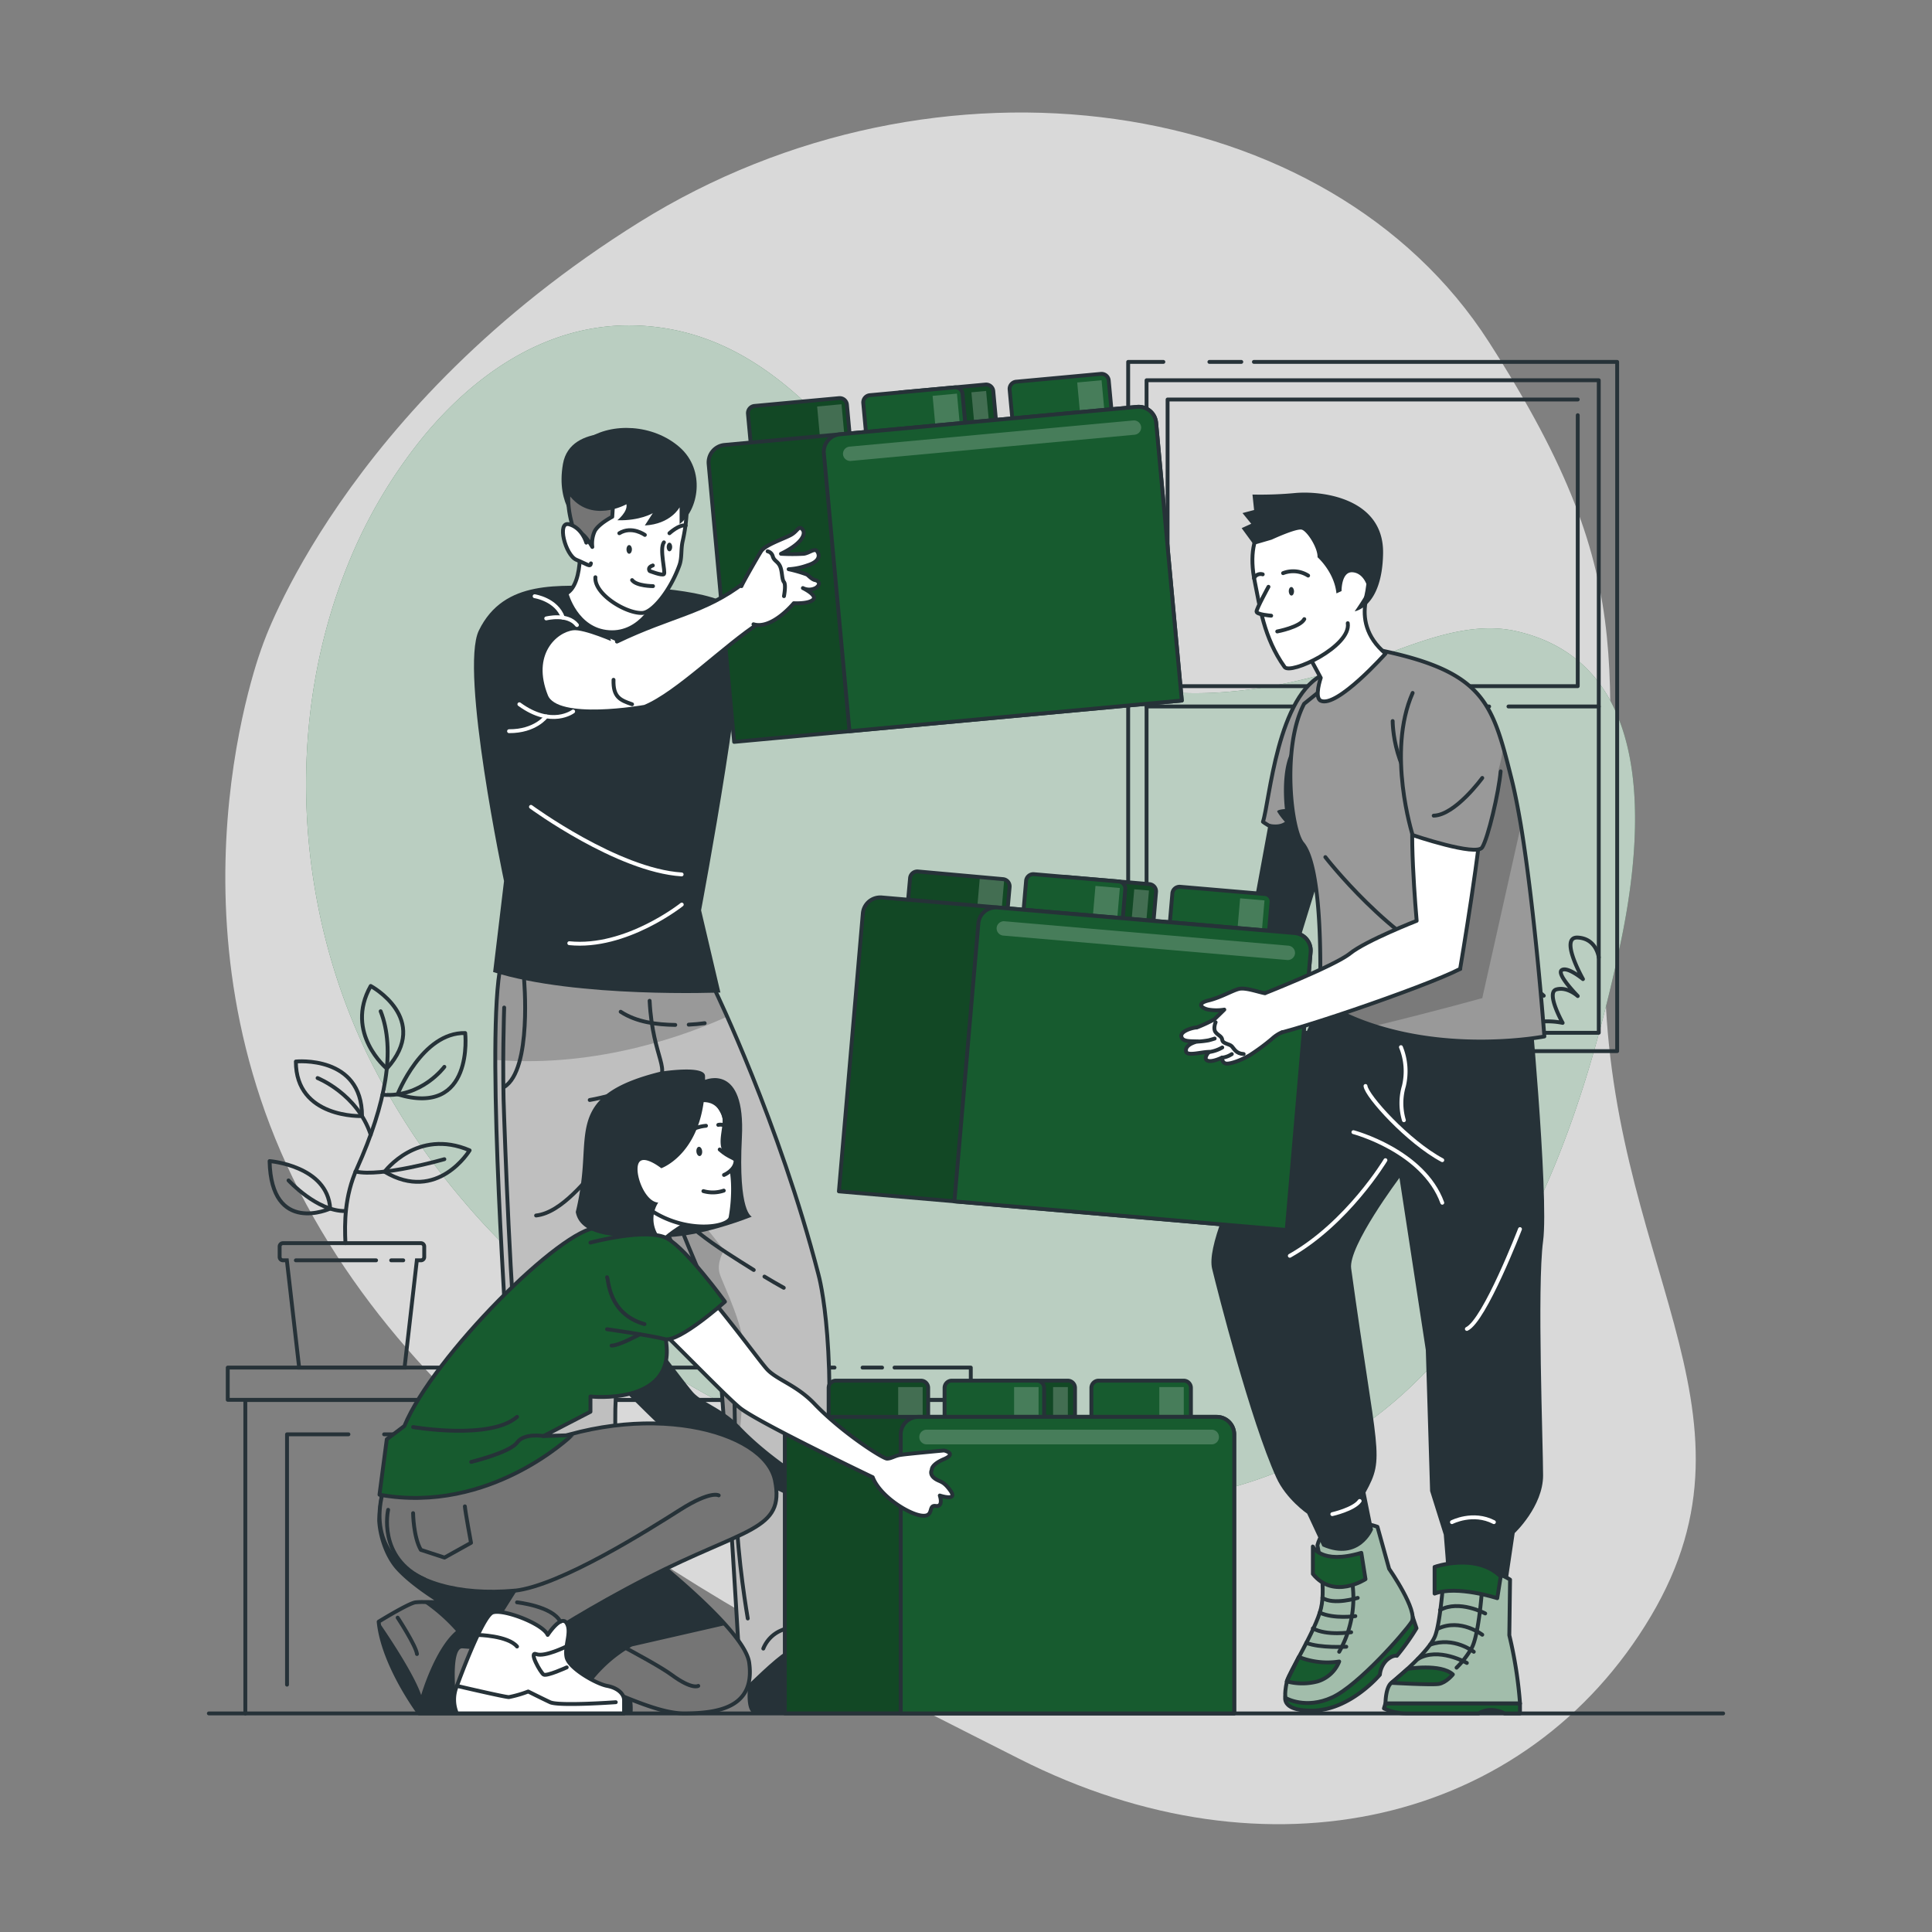 <svg xmlns="http://www.w3.org/2000/svg" xmlns:xlink="http://www.w3.org/1999/xlink" viewBox="0 0 500 500"><rect x="0" y="0" width="500" height="500" fill="#808080" stroke="none"/><defs><clipPath id="freepik--clip-path--inject-14"><path d="M356.48,395.13s-13-4.79-15.54,4.79c0,0,2.32,10.55.93,16.32s-8.39,16.79-8.82,18.88c-.85,4.1-.21,4.38-.21,4.38s5.09,2.94,11.93-.21,18.68-16.71,20.53-19.5S359.5,406,359.5,406Z" style="fill:#fff;stroke:#263238;stroke-linecap:round;stroke-linejoin:round"></path></clipPath><clipPath id="freepik--clip-path-2--inject-14"><path d="M236.88,224.6h22a1.88,1.88,0,0,1,1.88,1.88v15.7a0,0,0,0,1,0,0H235a0,0,0,0,1,0,0v-15.7a1.88,1.88,0,0,1,1.88-1.88Z" transform="matrix(1, 0.09, -0.09, 1, 20.91, -20.38)" style="fill:#175B2F;stroke:#263238;stroke-linecap:round;stroke-linejoin:round"></path></clipPath><clipPath id="freepik--clip-path-3--inject-14"><path d="M274.74,227.86h22a1.88,1.88,0,0,1,1.88,1.88v15.7a0,0,0,0,1,0,0H272.86a0,0,0,0,1,0,0v-15.7a1.88,1.88,0,0,1,1.88-1.88Z" transform="translate(21.32 -23.61) rotate(4.91)" style="fill:#175B2F;stroke:#263238;stroke-linecap:round;stroke-linejoin:round"></path></clipPath><clipPath id="freepik--clip-path-4--inject-14"><path d="M339.19,246.39,333,318.32l-115.89-10,6.19-71.92a4.54,4.54,0,0,1,4.92-4.14l106.82,9.18A4.54,4.54,0,0,1,339.19,246.39Z" style="fill:#175B2F;stroke:#263238;stroke-linecap:round;stroke-linejoin:round"></path></clipPath><clipPath id="freepik--clip-path-5--inject-14"><path d="M390.8,408.81s-5.54-3.95-17-3.16c0,0-.84,13.75-2.4,17.75s-9.78,10.93-11.31,12.12-1.53,5.34-1.53,5.34h34.82a110.91,110.91,0,0,0-2.77-17.66Z" style="fill:#fff;stroke:#263238;stroke-linecap:round;stroke-linejoin:round"></path></clipPath><clipPath id="freepik--clip-path-6--inject-14"><path d="M399.68,268.23s-22.21,4.35-44-2.71A63,63,0,0,1,341.55,259s.06-1.4.1-3.69c.18-8.94.13-31.43-4.58-37-3-3.51-5.35-25.21.44-36.18l17.71-14.24c24.52,4.79,29.7,11.28,33.75,25.28.75,2.56,1.45,5.37,2.23,8.47.85,3.38,1.65,7.51,2.41,12C397.29,236,399.68,268.23,399.68,268.23Z" style="fill:#999;stroke:#263238;stroke-linecap:round;stroke-linejoin:round"></path></clipPath><clipPath id="freepik--clip-path-7--inject-14"><path d="M181.11,247.91l4,8.48s16.54,34.18,26.67,73.32c.24.93,5.48,19.47,1.28,65.64l2.4,8.1-2.62,13.38s3.94,5.69,3.8,7.55c0,0-9.72,1.81-13,3.55-2.52,1.36-10.09,8.83-10.09,8.83-2.15-.44-2.34-9.12-2.34-9.12s-4.49-77.07-5.78-80.39-9.17-17.64-21.47-50.41c0,0-.28,45.77-3.56,57.35-2.93,10.3.54,39.13.54,39.13l-2,32.09s6.92,7.19,1.31,9.12c0,0-3.75-7.21-14.43-8.85-5.43-.84-12.19,8.8-12.19,8.8-2.38-.76,1-12.87,1-12.87-7.57-57.12-2-46.78-3.5-74.7-1-17.92-6.05-94.58-.09-100.81Z" style="fill:#bfbfbf;stroke:#263238;stroke-linecap:round;stroke-linejoin:round"></path></clipPath><clipPath id="freepik--clip-path-8--inject-14"><path d="M196,104h22a1.88,1.88,0,0,1,1.88,1.88v15.7a0,0,0,0,1,0,0H194.16a0,0,0,0,1,0,0v-15.7A1.88,1.88,0,0,1,196,104Z" transform="translate(-9.49 19.5) rotate(-5.27)" style="fill:#175B2F;stroke:#263238;stroke-linecap:round;stroke-linejoin:round"></path></clipPath><clipPath id="freepik--clip-path-9--inject-14"><path d="M233.88,100.49h22a1.88,1.88,0,0,1,1.88,1.88v15.7a0,0,0,0,1,0,0H232a0,0,0,0,1,0,0v-15.7A1.88,1.88,0,0,1,233.88,100.49Z" transform="translate(-9.01 22.96) rotate(-5.27)" style="fill:#175B2F;stroke:#263238;stroke-linecap:round;stroke-linejoin:round"></path></clipPath><clipPath id="freepik--clip-path-10--inject-14"><path d="M299.21,109.42l6.64,71.88L190,192,183.4,120.1a4.55,4.55,0,0,1,4.11-4.95l106.76-9.85A4.54,4.54,0,0,1,299.21,109.42Z" style="fill:#175B2F;stroke:#263238;stroke-linecap:round;stroke-linejoin:round"></path></clipPath><clipPath id="freepik--clip-path-11--inject-14"><path d="M216.33,357.31h22a1.88,1.88,0,0,1,1.88,1.88v15.7a0,0,0,0,1,0,0H214.45a0,0,0,0,1,0,0v-15.7A1.88,1.88,0,0,1,216.33,357.31Z" style="fill:#175B2F;stroke:#263238;stroke-linecap:round;stroke-linejoin:round"></path></clipPath><clipPath id="freepik--clip-path-12--inject-14"><path d="M254.33,357.31h22a1.88,1.88,0,0,1,1.88,1.88v15.7a0,0,0,0,1,0,0H252.45a0,0,0,0,1,0,0v-15.7A1.88,1.88,0,0,1,254.33,357.31Z" style="fill:#175B2F;stroke:#263238;stroke-linecap:round;stroke-linejoin:round"></path></clipPath><clipPath id="freepik--clip-path-13--inject-14"><path d="M319.42,371.23v72.19H203.11V371.23a4.55,4.55,0,0,1,4.55-4.55H314.87A4.55,4.55,0,0,1,319.42,371.23Z" style="fill:#175B2F;stroke:#263238;stroke-linecap:round;stroke-linejoin:round"></path></clipPath></defs><g id="freepik--background-simple--inject-14"><path d="M67.93,167.09s-27.88,72,11.3,144.5S199.11,422.39,263.7,455.14s131.66,16.8,163.53-36.84-11.84-91.93-11.9-168.42,11.45-96.74-30-161.36-143.06-78.93-219.9-31S67.93,167.09,67.93,167.09Z" style="fill:#fff;opacity:0.7"></path><path d="M110,112.47C123.46,96.39,141.65,84,163.33,84.21c37,.46,57,33.21,78.22,58.47,11,13.1,23.49,25.74,39.83,31.9,24.51,9.23,51.81,3.84,75.69-4.73,10.7-3.84,23.37-9.24,35.42-6.48,36.63,8.38,32.82,53.08,26.77,81.39C411.09,283,397.81,323.66,370.9,353c-64.43,70.29-180.38,27.2-238.5-28.89-4.27-4.13-8.36-8.43-12.21-13A179.75,179.75,0,0,1,95,272.74C76.28,233.79,73.7,186.45,90,146.2A128,128,0,0,1,110,112.47Z" style="fill:#175B2F"></path><path d="M110,112.47C123.46,96.39,141.65,84,163.33,84.21c37,.46,57,33.21,78.22,58.47,11,13.1,23.49,25.74,39.83,31.9,24.51,9.23,51.81,3.84,75.69-4.73,10.7-3.84,23.37-9.24,35.42-6.48,36.63,8.38,32.82,53.08,26.77,81.39C411.09,283,397.81,323.66,370.9,353c-64.43,70.29-180.38,27.2-238.5-28.89-4.27-4.13-8.36-8.43-12.21-13A179.75,179.75,0,0,1,95,272.74C76.28,233.79,73.7,186.45,90,146.2A128,128,0,0,1,110,112.47Z" style="fill:#fff;opacity:0.7"></path></g><g id="freepik--Floor--inject-14"><line x1="54.05" y1="443.43" x2="445.95" y2="443.43" style="fill:none;stroke:#263238;stroke-linecap:round;stroke-linejoin:round"></line></g><g id="freepik--Window--inject-14"><polyline points="291.97 240.8 291.97 93.66 301.08 93.66" style="fill:none;stroke:#263238;stroke-linecap:round;stroke-linejoin:round"></polyline><line x1="291.97" y1="258.31" x2="291.97" y2="254.41" style="fill:none;stroke:#263238;stroke-linecap:round;stroke-linejoin:round"></line><polyline points="324.51 93.66 418.52 93.66 418.52 272.03 291.97 272.03" style="fill:none;stroke:#263238;stroke-linecap:round;stroke-linejoin:round"></polyline><line x1="312.99" y1="93.66" x2="321.25" y2="93.66" style="fill:none;stroke:#263238;stroke-linecap:round;stroke-linejoin:round"></line><rect x="296.73" y="98.41" width="117.03" height="168.87" style="fill:none;stroke:#263238;stroke-linecap:round;stroke-linejoin:round"></rect><polyline points="408.32 107.45 408.32 177.58 302.17 177.58 302.17 173" style="fill:none;stroke:#263238;stroke-linecap:round;stroke-linejoin:round"></polyline><polyline points="302.17 162.28 302.17 103.39 408.32 103.39" style="fill:none;stroke:#263238;stroke-linecap:round;stroke-linejoin:round"></polyline><line x1="302.17" y1="169.49" x2="302.17" y2="165.04" style="fill:none;stroke:#263238;stroke-linecap:round;stroke-linejoin:round"></line><line x1="390.39" y1="182.84" x2="413.76" y2="182.84" style="fill:none;stroke:#263238;stroke-linecap:round;stroke-linejoin:round"></line><line x1="382.08" y1="182.84" x2="385.39" y2="182.84" style="fill:none;stroke:#263238;stroke-linecap:round;stroke-linejoin:round"></line><line x1="296.73" y1="182.84" x2="378.14" y2="182.84" style="fill:none;stroke:#263238;stroke-linecap:round;stroke-linejoin:round"></line><polyline points="349.36 177.58 349.36 175.16 359.15 175.16 359.15 176.53 355.25 176.53 355.25 177.58" style="fill:none;stroke:#263238;stroke-linecap:round;stroke-linejoin:round"></polyline><path d="M296.93,246s1.63,1.23,2.77,8.67c0,0,2-11.88,4.34-12.06s1.9,7.72,1.9,7.72.4-3.89,2.26-3.71,0,8,0,8,2.24-6.14,4.36-6-1.4,11.12-1.4,11.12,5.44-3.94,7.64-2-1.22,6.78-1.22,6.78,7.8-1.69,9,2.89" style="fill:none;stroke:#263238;stroke-linecap:round;stroke-linejoin:round"></path><path d="M326.59,263s3.4-2.23,6.08-1.19c0,0-1.7-2.59,0-4.17s3.88,4.17,3.88,4.17.25-9.65,3.65-9.16,0,9.16,0,9.16,6.07-5.38,7.53-3.51-1,4.7-1,4.7a6.58,6.58,0,0,1,6.32,1.55s4.07-4.15,8.59-4.75c0,0-3-8.73-1.55-10.49s4.11,7.62,4.11,7.62,1.16-6.1,5-6.58c0,0-3.17-1.72-2.23-4.33s5.31.62,5.31.62-1.8-4.59,1.05-5.85,4,3.84,4,3.84.8-5.34,4.14-5,2.26,6.44,2.26,6.44,3.15-4.88,4.84-4.39c3.37,1,2.35,8.72,2.35,8.72s4.7-3.27,5.92-1.76-4.9,5.81-4.9,5.81,4.67.51,7.58,3.24" style="fill:none;stroke:#263238;stroke-linecap:round;stroke-linejoin:round"></path><path d="M413.76,247.8s-.54-4.9-5.44-5.16,1.35,10.75,1.35,10.75-4.05-3.35-5.5-2.32,4.15,6.71,4.15,6.71-2.69-2.49-5.52-1.72,1.61,8.66,1.61,8.66A20.18,20.18,0,0,0,392,266.18" style="fill:none;stroke:#263238;stroke-linecap:round;stroke-linejoin:round"></path></g><g id="freepik--Table--inject-14"><line x1="246.69" y1="399.65" x2="246.69" y2="443.17" style="fill:none;stroke:#263238;stroke-linecap:round;stroke-linejoin:round"></line><line x1="246.69" y1="385.41" x2="246.69" y2="394.73" style="fill:none;stroke:#263238;stroke-linecap:round;stroke-linejoin:round"></line><polyline points="63.49 443.43 63.49 362.33 246.69 362.33 246.69 380.13" style="fill:none;stroke:#263238;stroke-linecap:round;stroke-linejoin:round"></polyline><polyline points="90.18 371.2 74.28 371.2 74.28 435.99" style="fill:none;stroke:#263238;stroke-linecap:round;stroke-linejoin:round"></polyline><polyline points="235.9 443.17 235.9 371.2 99.41 371.2" style="fill:none;stroke:#263238;stroke-linecap:round;stroke-linejoin:round"></polyline><line x1="228.28" y1="353.93" x2="223.23" y2="353.93" style="fill:none;stroke:#263238;stroke-linecap:round;stroke-linejoin:round"></line><polyline points="215.98 353.93 58.94 353.93 58.94 362.27 251.24 362.27 251.24 353.93 231.5 353.93" style="fill:none;stroke:#263238;stroke-linecap:round;stroke-linejoin:round"></polyline><path d="M69.77,300.49s15,1.19,15.68,12.29C85.45,312.78,70.2,319.8,69.77,300.49Z" style="fill:none;stroke:#263238;stroke-linecap:round;stroke-linejoin:round"></path><path d="M99.54,303.25s8.41-11.37,22-5.54C121.54,297.71,113.24,311.45,99.54,303.25Z" style="fill:none;stroke:#263238;stroke-linecap:round;stroke-linejoin:round"></path><path d="M120.39,267.35s2.42,21.87-17.49,15.85C102.9,283.2,109.22,267.12,120.39,267.35Z" style="fill:none;stroke:#263238;stroke-linecap:round;stroke-linejoin:round"></path><path d="M95.94,255.17s15.75,8.5,4.17,21.38C100.11,276.55,89.07,267.35,95.94,255.17Z" style="fill:none;stroke:#263238;stroke-linecap:round;stroke-linejoin:round"></path><path d="M76.57,274.72S93.69,273,93.69,288.84C93.69,288.84,76.57,289.52,76.57,274.72Z" style="fill:none;stroke:#263238;stroke-linecap:round;stroke-linejoin:round"></path><path d="M89.4,321.73c-.25-5.32-.25-12.16,3-19.39,7.49-16.68,10-30.73,6.11-40.63" style="fill:none;stroke:#263238;stroke-linecap:round;stroke-linejoin:round"></path><path d="M82.19,279s10.26,4.08,13.75,14.65" style="fill:none;stroke:#263238;stroke-linecap:round;stroke-linejoin:round"></path><path d="M115,276.1s-5.93,8.08-16,7.21" style="fill:none;stroke:#263238;stroke-linecap:round;stroke-linejoin:round"></path><path d="M115,300s-16.43,4.73-23,3.18" style="fill:none;stroke:#263238;stroke-linecap:round;stroke-linejoin:round"></path><path d="M74.67,305.49s7.35,8.06,14.73,7.93" style="fill:none;stroke:#263238;stroke-linecap:round;stroke-linejoin:round"></path><path d="M108.93,321.73H73.24a.87.87,0,0,0-.87.87v2.71a.86.86,0,0,0,.87.86h1l3.18,27.76H104.7l3.18-27.76h1.05a.85.85,0,0,0,.86-.86V322.6A.86.86,0,0,0,108.93,321.73Z" style="fill:none;stroke:#263238;stroke-miterlimit:10"></path><line x1="76.57" y1="326.17" x2="97.33" y2="326.17" style="fill:none;stroke:#263238;stroke-linecap:round;stroke-linejoin:round"></line><line x1="101.24" y1="326.17" x2="104.36" y2="326.17" style="fill:none;stroke:#263238;stroke-linecap:round;stroke-linejoin:round"></line></g><g id="freepik--character-3--inject-14"><path d="M328.71,211.09l-4,21.74-32.62,19.82,4.51,8.28s37.71-11.5,38.63-14.19,9.61-31.18,9.61-31.18Z" style="fill:#263238"></path><path d="M343,174.33l-2.18,26.36-1.15,13.83c-6.29,3.06-12.44-1.54-12.82-1.84h0C328.56,207.66,330.55,179.33,343,174.33Z" style="fill:#999;stroke:#263238;stroke-linecap:round;stroke-linejoin:round"></path><path d="M340.78,200.69l-1.15,13.83c-6.29,3.06-12.44-1.54-12.82-1.84.27.12,3.58,1.52,5.73,0a16.78,16.78,0,0,1-2-2.64c-.13-.52,2-.66,2-.66s-1.4-11.21,2.33-16C336.33,191.56,338.61,195.36,340.78,200.69Z" style="fill:#263238"></path><path d="M365.59,418.44l1,2.94a59.51,59.51,0,0,1-5.08,7.14s-1-.32-2.64,1.13a6.07,6.07,0,0,0-1.76,3.76s-7.64,9.16-17.33,9.29-6.77-4.75-6.77-4.75Z" style="fill:#175B2F;stroke:#263238;stroke-linecap:round;stroke-linejoin:round"></path><path d="M356.48,395.13s-13-4.79-15.54,4.79c0,0,2.32,10.55.93,16.32s-8.39,16.79-8.82,18.88c-.85,4.1-.21,4.38-.21,4.38s5.09,2.94,11.93-.21,18.68-16.71,20.53-19.5S359.5,406,359.5,406Z" style="fill:#fff"></path><g style="clip-path:url(#freepik--clip-path--inject-14)"><path d="M356.48,395.13s-13-4.79-15.54,4.79c0,0,2.32,10.55.93,16.32s-8.39,16.79-8.82,18.88c-.85,4.1-.21,4.38-.21,4.38s5.09,2.94,11.93-.21,18.68-16.71,20.53-19.5S359.5,406,359.5,406Z" style="fill:#175B2F;opacity:0.4"></path></g><path d="M356.48,395.13s-13-4.79-15.54,4.79c0,0,2.32,10.55.93,16.32s-8.39,16.79-8.82,18.88c-.85,4.1-.21,4.38-.21,4.38s5.09,2.94,11.93-.21,18.68-16.71,20.53-19.5S359.5,406,359.5,406Z" style="fill:none;stroke:#263238;stroke-linecap:round;stroke-linejoin:round"></path><path d="M349.83,408.68a28.23,28.23,0,0,1-3.25,18.8" style="fill:none;stroke:#263238;stroke-linecap:round;stroke-linejoin:round"></path><path d="M346.58,430a8.77,8.77,0,0,1-5.56,5.14,15.47,15.47,0,0,1-8,0l3.12-6.32A19.94,19.94,0,0,0,346.58,430Z" style="fill:#175B2F;stroke:#263238;stroke-linecap:round;stroke-linejoin:round"></path><path d="M348.42,426.17s-6.8.41-10.35-1" style="fill:none;stroke:#263238;stroke-linecap:round;stroke-linejoin:round"></path><path d="M349.68,422.42s-6.36,1-9.91-1" style="fill:none;stroke:#263238;stroke-linecap:round;stroke-linejoin:round"></path><path d="M350.76,418.25s-5.57.81-9.21-.91" style="fill:none;stroke:#263238;stroke-linecap:round;stroke-linejoin:round"></path><path d="M351.38,413.53s-6.2,1.94-9.13,0" style="fill:none;stroke:#263238;stroke-linecap:round;stroke-linejoin:round"></path><path d="M352.31,401.87l1.08,6.81s-8.2,5.4-13.62-1.35l0-7.11S341.81,405,352.31,401.87Z" style="fill:#175B2F;stroke:#263238;stroke-linecap:round;stroke-linejoin:round"></path><path d="M345.19,249c-8.31,26.33-34.1,68.56-31.49,79.37,1.43,5.9,9.94,39.33,16.6,54,2.53,5.61,8,9.36,8,9.36l3.95,8.47c9.63,4.19,13.08-4.33,13.08-4.33l-1.94-9.6c5.16-9.38,3-9.38-3.71-58-.79-5.73,12.5-23.44,12.5-23.44L369,349.39l1.11,36.5,3.54,11.28s.88,10.59.8,11.23h15.83L392,396.76s7.35-6.93,7.35-14.93-1.58-48.75,0-60.62-3.7-67.21-3.7-67.21Z" style="fill:#263238"></path><path d="M236.88,224.6h22a1.88,1.88,0,0,1,1.88,1.88v15.7a0,0,0,0,1,0,0H235a0,0,0,0,1,0,0v-15.7a1.88,1.88,0,0,1,1.88-1.88Z" transform="matrix(1, 0.09, -0.09, 1, 20.91, -20.38)" style="fill:#175B2F"></path><g style="clip-path:url(#freepik--clip-path-2--inject-14)"><path d="M236.88,224.6h22a1.88,1.88,0,0,1,1.88,1.88v15.7a0,0,0,0,1,0,0H235a0,0,0,0,1,0,0v-15.7a1.88,1.88,0,0,1,1.88-1.88Z" transform="matrix(1, 0.09, -0.09, 1, 20.91, -20.38)" style="fill-opacity:0.7;opacity:0.3"></path><rect x="253.04" y="226.97" width="6.33" height="12.66" transform="translate(20.93 -21.09) rotate(4.91)" style="fill:#fff;fill-opacity:0.7;opacity:0.3"></rect></g><path d="M236.88,224.6h22a1.88,1.88,0,0,1,1.88,1.88v15.7a0,0,0,0,1,0,0H235a0,0,0,0,1,0,0v-15.7a1.88,1.88,0,0,1,1.88-1.88Z" transform="matrix(1, 0.09, -0.09, 1, 20.91, -20.38)" style="fill:none;stroke:#263238;stroke-linecap:round;stroke-linejoin:round"></path><path d="M274.74,227.86h22a1.88,1.88,0,0,1,1.88,1.88v15.7a0,0,0,0,1,0,0H272.86a0,0,0,0,1,0,0v-15.7a1.88,1.88,0,0,1,1.88-1.88Z" transform="translate(21.32 -23.61) rotate(4.91)" style="fill:#175B2F"></path><g style="clip-path:url(#freepik--clip-path-3--inject-14)"><path d="M274.74,227.86h22a1.88,1.88,0,0,1,1.88,1.88v15.7a0,0,0,0,1,0,0H272.86a0,0,0,0,1,0,0v-15.7a1.88,1.88,0,0,1,1.88-1.88Z" transform="translate(21.32 -23.61) rotate(4.91)" style="fill-opacity:0.7;opacity:0.3"></path><rect x="292.98" y="230.3" width="3.82" height="12.66" transform="translate(21.35 -24.39) rotate(4.91)" style="fill:#fff;fill-opacity:0.7;opacity:0.3"></rect></g><path d="M274.74,227.86h22a1.88,1.88,0,0,1,1.88,1.88v15.7a0,0,0,0,1,0,0H272.86a0,0,0,0,1,0,0v-15.7a1.88,1.88,0,0,1,1.88-1.88Z" transform="translate(21.32 -23.61) rotate(4.91)" style="fill:none;stroke:#263238;stroke-linecap:round;stroke-linejoin:round"></path><path d="M266.77,227.17h22a1.88,1.88,0,0,1,1.88,1.88v15.7a0,0,0,0,1,0,0H264.89a0,0,0,0,1,0,0v-15.7A1.88,1.88,0,0,1,266.77,227.17Z" transform="translate(21.24 -22.93) rotate(4.91)" style="fill:#175B2F;stroke:#263238;stroke-linecap:round;stroke-linejoin:round"></path><path d="M304.63,230.43h22a1.88,1.88,0,0,1,1.88,1.88V248a0,0,0,0,1,0,0H302.75a0,0,0,0,1,0,0v-15.7A1.88,1.88,0,0,1,304.63,230.43Z" transform="translate(21.65 -26.16) rotate(4.91)" style="fill:#175B2F;stroke:#263238;stroke-linecap:round;stroke-linejoin:round"></path><rect x="282.93" y="229.54" width="6.33" height="12.66" transform="translate(21.26 -23.64) rotate(4.91)" style="fill:#fff;fill-opacity:0.7;opacity:0.3"></rect><rect x="320.37" y="232.76" width="6.33" height="12.66" transform="translate(21.67 -26.84) rotate(4.91)" style="fill:#fff;fill-opacity:0.7;opacity:0.3"></rect><path d="M339.19,246.39,333,318.32l-115.89-10,6.19-71.92a4.54,4.54,0,0,1,4.92-4.14l106.82,9.18A4.54,4.54,0,0,1,339.19,246.39Z" style="fill:#175B2F"></path><g style="clip-path:url(#freepik--clip-path-4--inject-14)"><path d="M339.19,246.39,333,318.32l-115.89-10,6.19-71.92a4.54,4.54,0,0,1,4.92-4.14l106.82,9.18A4.54,4.54,0,0,1,339.19,246.39Z" style="fill-opacity:0.7;opacity:0.3"></path></g><path d="M339.19,246.39,333,318.32l-115.89-10,6.19-71.92a4.54,4.54,0,0,1,4.92-4.14l106.82,9.18A4.54,4.54,0,0,1,339.19,246.39Z" style="fill:none;stroke:#263238;stroke-linecap:round;stroke-linejoin:round"></path><path d="M339.19,246.39,333,318.32l-86-7.4L253.2,239a4.54,4.54,0,0,1,4.92-4.14l76.93,6.61A4.54,4.54,0,0,1,339.19,246.39Z" style="fill:#175B2F;stroke:#263238;stroke-linecap:round;stroke-linejoin:round"></path><path d="M333.15,248.45l-73.51-6.32a1.88,1.88,0,0,1-1.71-2h0a1.88,1.88,0,0,1,2-1.71l73.51,6.32a1.88,1.88,0,0,1,1.71,2h0A1.88,1.88,0,0,1,333.15,248.45Z" style="fill:#fff;fill-opacity:0.7;opacity:0.3"></path><path d="M390.8,408.81s-5.54-3.95-17-3.16c0,0-.84,13.75-2.4,17.75s-9.78,10.93-11.31,12.12-1.53,5.34-1.53,5.34h34.82a110.91,110.91,0,0,0-2.77-17.66Z" style="fill:#fff"></path><g style="clip-path:url(#freepik--clip-path-5--inject-14)"><path d="M390.8,408.81s-5.54-3.95-17-3.16c0,0-.84,13.75-2.4,17.75s-9.78,10.93-11.31,12.12-1.53,5.34-1.53,5.34h34.82a110.91,110.91,0,0,0-2.77-17.66Z" style="fill:#175B2F;opacity:0.4"></path></g><path d="M390.8,408.81s-5.54-3.95-17-3.16c0,0-.84,13.75-2.4,17.75s-9.78,10.93-11.31,12.12-1.53,5.34-1.53,5.34h34.82a110.91,110.91,0,0,0-2.77-17.66Z" style="fill:none;stroke:#263238;stroke-linecap:round;stroke-linejoin:round"></path><path d="M383.61,410.59s-.82,12.66-2.79,16a23.13,23.13,0,0,1-3.86,5" style="fill:none;stroke:#263238;stroke-linecap:round;stroke-linejoin:round"></path><path d="M376,433.34s-1.75,2.18-3.69,2.47-12.19-.29-12.19-.29l4.18-3.62S372.8,430.47,376,433.34Z" style="fill:#175B2F;stroke:#263238;stroke-linecap:round;stroke-linejoin:round"></path><path d="M379.62,430.37s-7.42-4.26-12.71-1" style="fill:none;stroke:#263238;stroke-linecap:round;stroke-linejoin:round"></path><path d="M381.41,427.48s-5.18-4.05-11.29-1.83" style="fill:none;stroke:#263238;stroke-linecap:round;stroke-linejoin:round"></path><path d="M383.61,423.07s-5.58-4.34-11.46-1.58" style="fill:none;stroke:#263238;stroke-linecap:round;stroke-linejoin:round"></path><path d="M384.37,417.56s-6.77-3.64-11.69-.88" style="fill:none;stroke:#263238;stroke-linecap:round;stroke-linejoin:round"></path><path d="M393.37,440.86v2.57h-4s-3.43-2-6.69,0H363.9a13.62,13.62,0,0,1-5.74-1.29l.39-1.28Z" style="fill:#175B2F;stroke:#263238;stroke-linecap:round;stroke-linejoin:round"></path><path d="M388.38,408l-.89,5.61s-10.45-3.39-16.22-1.19v-6.9S382,401.76,388.38,408Z" style="fill:#175B2F;stroke:#263238;stroke-linecap:round;stroke-linejoin:round"></path><path d="M399.68,268.23s-22.21,4.35-44-2.71A63,63,0,0,1,341.55,259s.06-1.4.1-3.69c.18-8.94.13-31.43-4.58-37-3-3.51-5.35-25.21.44-36.18l17.71-14.24c24.52,4.79,29.7,11.28,33.75,25.28.75,2.56,1.45,5.37,2.23,8.47.85,3.38,1.65,7.51,2.41,12C397.29,236,399.68,268.23,399.68,268.23Z" style="fill:#999"></path><g style="clip-path:url(#freepik--clip-path-6--inject-14)"><path d="M393.61,213.64l-10,44.67s-14.45,4-27.92,7.21A63,63,0,0,1,341.55,259s.06-1.4.1-3.69c12.1-6.19,29.76-15.29,29.62-15.72-.23-.67,0-24,0-24s16-3.71,17.7-22.45c.75,2.56,1.45,5.37,2.23,8.47C392.05,205,392.85,209.1,393.61,213.64Z" style="opacity:0.2"></path></g><path d="M399.68,268.23s-22.21,4.35-44-2.71A63,63,0,0,1,341.55,259s.06-1.4.1-3.69c.18-8.94.13-31.43-4.58-37-3-3.51-5.35-25.21.44-36.18l17.71-14.24c24.52,4.79,29.7,11.28,33.75,25.28.75,2.56,1.45,5.37,2.23,8.47.85,3.38,1.65,7.51,2.41,12C397.29,236,399.68,268.23,399.68,268.23Z" style="fill:none;stroke:#263238;stroke-linecap:round;stroke-linejoin:round"></path><path d="M356,149.2s-7.82,11.2,2.58,19.94c0,0-12.62,14.16-16.77,12.21-1.75-.82,0-5.93,0-5.93l-7.32-13.54Z" style="fill:#fff;stroke:#263238;stroke-linecap:round;stroke-linejoin:round"></path><path d="M353.45,155c2.44-10.67,1.27-26.56-13.68-25.15-10.48,1-17.95,6.8-15,20.86,1.23,5.93,2.24,14.33,7.68,21.91,1.51,2.1,17.31-5.33,16.35-11.34" style="fill:#fff;stroke:#263238;stroke-linecap:round;stroke-linejoin:round"></path><path d="M332.06,148.33a7.24,7.24,0,0,1,6.48.63" style="fill:none;stroke:#263238;stroke-linecap:round;stroke-linejoin:round"></path><path d="M324.54,149.64a1.88,1.88,0,0,1,2.25-1" style="fill:none;stroke:#263238;stroke-linecap:round;stroke-linejoin:round"></path><path d="M328.28,151.86s-3.08,5.61-3.09,6.41,3.79,1.07,3.79,1.07" style="fill:#fff;stroke:#263238;stroke-linecap:round;stroke-linejoin:round"></path><path d="M334.9,153c0,.61-.27,1.11-.65,1.13s-.7-.48-.72-1.09.27-1.11.65-1.12S334.88,152.41,334.9,153Z" style="fill:#263238"></path><path d="M330.55,163.42s5.91-1.11,7-3.19" style="fill:none;stroke:#263238;stroke-linecap:round;stroke-linejoin:round"></path><path d="M324.5,141l4.6-1.34s6.45-3,7.82-2.58,4.15,4.69,4.06,7.13c0,0,4.34,3.82,4.89,9.36l1.32-.6s-.07-5,2.77-4.87,4.12,3.53,3.93,4.6-3.3,5.51-3.3,5.51,7.12-1.06,7.35-15S342.89,127,335.46,127.57a97,97,0,0,1-11.32.42l.42,4-3,.79,2.26,2.77-2.48,1.13Z" style="fill:#263238"></path><path d="M350.26,293s18.1,4.79,23,18.27" style="fill:none;stroke:#fff;stroke-linecap:round;stroke-linejoin:round"></path><path d="M358.55,300.25S348.77,316.54,333.8,325" style="fill:none;stroke:#fff;stroke-linecap:round;stroke-linejoin:round"></path><path d="M344.8,391.86s5.56-1.25,7.08-3.41" style="fill:none;stroke:#fff;stroke-linecap:round;stroke-linejoin:round"></path><path d="M375.76,393.93s5.44-2.82,10.86,0" style="fill:none;stroke:#fff;stroke-linecap:round;stroke-linejoin:round"></path><path d="M393.37,318.09s-9.13,23.65-13.75,25.84" style="fill:none;stroke:#fff;stroke-linecap:round;stroke-linejoin:round"></path><path d="M353.39,281.05c.25,2.57,11,14.48,19.87,19.2" style="fill:none;stroke:#fff;stroke-linecap:round;stroke-linejoin:round"></path><path d="M362.56,271a16.57,16.57,0,0,1,.77,10.05,15.49,15.49,0,0,0,0,8.86" style="fill:none;stroke:#fff;stroke-linecap:round;stroke-linejoin:round"></path><path d="M343,221.82s16.83,21.78,34.92,28.93" style="fill:none;stroke:#263238;stroke-linecap:round;stroke-linejoin:round"></path><path d="M360.42,186.61s-.06,14.81,10.62,21.49" style="fill:none;stroke:#263238;stroke-linecap:round;stroke-linejoin:round"></path><path d="M366.43,208.22c-2.26,2.22.2,30.08.2,30.08s-13.13,5.14-17.24,8.45-23.58,10.91-23.58,10.91-3,10.22.74,10.57,42.47-12.85,51.33-17.48c0,0,5.77-34,5.73-42.65" style="fill:#fff;stroke:#263238;stroke-linecap:round;stroke-linejoin:round"></path><path d="M327.35,257.05c-1.8-.34-5-1.52-6.68-1.13s-4.75,2.24-7.91,3-1.85,2,0,2.37a12.45,12.45,0,0,0,4.09,0l-2.57,2.51a40.53,40.53,0,0,1-4.55,2.11c-.93,0-4.22.89-4,2.29s2.11,1.24,4.22,1.32c0,0-3.36.67-3,2.58.22,1.31,4,.13,5.93.13,0,0-1.58,1.72-.4,2.25s3.8-.79,3.8-.79-.1,1.42,1.08,1.56,4.15-1,6.17-2.22a54.74,54.74,0,0,0,5.7-4.22,9.39,9.39,0,0,1,2.59-1.68" style="fill:#fff;stroke:#263238;stroke-linecap:round;stroke-linejoin:round"></path><path d="M310,269.56a22.88,22.88,0,0,0,2.77-.32c.79-.2,1.58-.46,1.58-.46" style="fill:none;stroke:#263238;stroke-linecap:round;stroke-linejoin:round"></path><path d="M312.89,272.27a9.52,9.52,0,0,0,3.43-1.18" style="fill:none;stroke:#263238;stroke-linecap:round;stroke-linejoin:round"></path><path d="M316.29,273.73a5.83,5.83,0,0,0,2.5-.93" style="fill:none;stroke:#263238;stroke-linecap:round;stroke-linejoin:round"></path><path d="M314.6,264.56s-.72,1.65,0,2.57,1.59,1,1.72,2,1.85,1,2.47,1.65,1.09,1.9,3.07,2" style="fill:none;stroke:#263238;stroke-linecap:round;stroke-linejoin:round"></path><path d="M365.59,179.33c-6.81,15.41,0,36.79,0,36.79s16.48,5.6,18,3.19,4.3-14.23,4.77-19.69" style="fill:#999;stroke:#263238;stroke-linecap:round;stroke-linejoin:round"></path><path d="M383.61,201.33s-7,9.63-12.57,9.76" style="fill:none;stroke:#263238;stroke-linecap:round;stroke-linejoin:round"></path></g><g id="freepik--character-2--inject-14"><path d="M133.41,443.43s-1.71-6.53.29-8.95c3.58-4.34-.44-8,3.16-9.49l1.51,1.75c.29-1.77-.55-7.18,6.13-7.88,8.08-.85,8.23,5,8.67,7l-.14-2.71c3.45,0,1.66,3.44,6.88,9.06a14.9,14.9,0,0,1,3.78,11.26Z" style="fill:#263238"></path><path d="M195,443.43c-3.25-1.45-.27-13.71-.27-13.71s-4.37-2.93,0-6a12.16,12.16,0,0,0,12.41,2s.85-8.2,6-7.15c0,0,1.32,5.2,4.33,8.17,8.15,8,18.68,9,20.44,12.84.53,1.16-.11,3.81-.11,3.81Z" style="fill:#263238"></path><path d="M181.11,247.91l4,8.48s16.54,34.18,26.67,73.32c.24.93,5.48,19.47,1.28,65.64l2.4,8.1-2.62,13.38s3.94,5.69,3.8,7.55c0,0-9.72,1.81-13,3.55-2.52,1.36-10.09,8.83-10.09,8.83-2.15-.44-2.34-9.12-2.34-9.12s-4.49-77.07-5.78-80.39-9.17-17.64-21.47-50.41c0,0-.28,45.77-3.56,57.35-2.93,10.3.54,39.13.54,39.13l-2,32.09s6.92,7.19,1.31,9.12c0,0-3.75-7.21-14.43-8.85-5.43-.84-12.19,8.8-12.19,8.8-2.38-.76,1-12.87,1-12.87-7.57-57.12-2-46.78-3.5-74.7-1-17.92-6.05-94.58-.09-100.81Z" style="fill:#bfbfbf"></path><g style="clip-path:url(#freepik--clip-path-7--inject-14)"><path d="M128.26,274.31c26.74,2.1,49.89-6.65,59.94-11.22-1.91-4.28-3.08-6.7-3.08-6.7l-4-8.47-50-1.82C129,248.35,128.25,259.78,128.26,274.31Z" style="opacity:0.2"></path><path d="M164.23,297.43c12.17,32.35,20,46.51,21.26,49.81.73,1.92,2.52,28.09,3.92,50.05,1.6-20,3.25-41.07,3.39-45.2.3-8.24-5.65-19.53-6.54-22.45s1.12-6.08,1.12-6.08l-10.7-13.5c.36-4.58-5.31-24.57-5.31-24.57C168,288.68,165,295.47,164.23,297.43Z" style="opacity:0.2"></path></g><path d="M181.11,247.91l4,8.48s16.54,34.18,26.67,73.32c.24.93,5.48,19.47,1.28,65.64l2.4,8.1-2.62,13.38s3.94,5.69,3.8,7.55c0,0-9.72,1.81-13,3.55-2.52,1.36-10.09,8.83-10.09,8.83-2.15-.44-2.34-9.12-2.34-9.12s-4.49-77.07-5.78-80.39-9.17-17.64-21.47-50.41c0,0-.28,45.77-3.56,57.35-2.93,10.3.54,39.13.54,39.13l-2,32.09s6.92,7.19,1.31,9.12c0,0-3.75-7.21-14.43-8.85-5.43-.84-12.19,8.8-12.19,8.8-2.38-.76,1-12.87,1-12.87-7.57-57.12-2-46.78-3.5-74.7-1-17.92-6.05-94.58-.09-100.81Z" style="fill:none;stroke:#263238;stroke-linecap:round;stroke-linejoin:round"></path><path d="M164,296.84s6.11-11.79,11.32-15.08" style="fill:none;stroke:#263238;stroke-linecap:round;stroke-linejoin:round"></path><path d="M177.62,277.94s-18.56,5.65-25,6.74" style="fill:none;stroke:#263238;stroke-linecap:round;stroke-linejoin:round"></path><path d="M168.12,259c.8,15.45,6.25,18.08,1,21.45,0,0,.15,7.23-2.47,11.81" style="fill:none;stroke:#263238;stroke-linecap:round;stroke-linejoin:round"></path><path d="M135.6,253.09s2.19,23.75-5.12,28.22" style="fill:none;stroke:#263238;stroke-linecap:round;stroke-linejoin:round"></path><path d="M130.48,260.75s-.55,15.81,0,28.55c0,0,1.83,53.85,3.66,60.61s-2.82,17-2.42,46.22" style="fill:none;stroke:#263238;stroke-linecap:round;stroke-linejoin:round"></path><path d="M148,419a7.59,7.59,0,0,0-5.11.68" style="fill:none;stroke:#263238;stroke-linecap:round;stroke-linejoin:round"></path><path d="M159,425.41a28.05,28.05,0,0,0-7.86-5.39" style="fill:none;stroke:#263238;stroke-linecap:round;stroke-linejoin:round"></path><path d="M156,300.57c-4.1,4.6-10.6,13.27-17.26,14" style="fill:none;stroke:#263238;stroke-linecap:round;stroke-linejoin:round"></path><path d="M162.27,293.09c-1.26,1.59-2.56,3.15-3.88,4.7" style="fill:none;stroke:#263238;stroke-linecap:round;stroke-linejoin:round"></path><path d="M156.43,346.91S147.11,359.6,142,360.33" style="fill:none;stroke:#263238;stroke-linecap:round;stroke-linejoin:round"></path><path d="M167.39,294.55s16.6,46.23,22.37,50.79c0,0,.65,34,.84,45.87s2.92,27.65,2.92,27.65" style="fill:none;stroke:#263238;stroke-linecap:round;stroke-linejoin:round"></path><path d="M211.24,418.52s-6.39,2.21-9.5,3.62a8.59,8.59,0,0,0-4.2,4.51" style="fill:none;stroke:#263238;stroke-linecap:round;stroke-linejoin:round"></path><path d="M195.07,328.67c-8.91-5.59-20.66-12.58-25.4-22.43" style="fill:none;stroke:#263238;stroke-linecap:round;stroke-linejoin:round"></path><path d="M202.84,333.28c-1.69-.93-3.35-1.9-5-2.9" style="fill:none;stroke:#263238;stroke-linecap:round;stroke-linejoin:round"></path><path d="M174.76,265.25c-4.79-.07-10-.7-14.13-3.41" style="fill:none;stroke:#263238;stroke-linecap:round;stroke-linejoin:round"></path><path d="M182.37,264.8c-1.37.19-2.75.31-4.13.38" style="fill:none;stroke:#263238;stroke-linecap:round;stroke-linejoin:round"></path><path d="M191.26,158.64c-3.66-5.54-22.31-6.95-34.28-6.95s-26.5-2-33.06,11.5c-5,10.31,6.52,64.83,6.52,64.83l-2.82,23.54c21.68,6.8,58.82,5.3,58.82,5.3l-5-21.28S194.92,164.17,191.26,158.64Z" style="fill:#263238"></path><path d="M149.87,138s1.61,12.83-3.27,15.6c0,0,2.44,9.41,11,10S169.94,155,169.94,155Z" style="fill:#fff;stroke:#263238;stroke-linecap:round;stroke-linejoin:round"></path><path d="M196,104h22a1.88,1.88,0,0,1,1.88,1.88v15.7a0,0,0,0,1,0,0H194.16a0,0,0,0,1,0,0v-15.7A1.88,1.88,0,0,1,196,104Z" transform="translate(-9.49 19.5) rotate(-5.27)" style="fill:#175B2F"></path><g style="clip-path:url(#freepik--clip-path-8--inject-14)"><path d="M196,104h22a1.88,1.88,0,0,1,1.88,1.88v15.7a0,0,0,0,1,0,0H194.16a0,0,0,0,1,0,0v-15.7A1.88,1.88,0,0,1,196,104Z" transform="translate(-9.49 19.5) rotate(-5.27)" style="fill-opacity:0.7;opacity:0.3"></path><rect x="212.05" y="104.87" width="6.33" height="12.66" transform="translate(-9.31 20.25) rotate(-5.27)" style="fill:#fff;fill-opacity:0.7;opacity:0.3"></rect></g><path d="M196,104h22a1.88,1.88,0,0,1,1.88,1.88v15.7a0,0,0,0,1,0,0H194.16a0,0,0,0,1,0,0v-15.7A1.88,1.88,0,0,1,196,104Z" transform="translate(-9.49 19.5) rotate(-5.27)" style="fill:none;stroke:#263238;stroke-linecap:round;stroke-linejoin:round"></path><path d="M233.88,100.49h22a1.88,1.88,0,0,1,1.88,1.88v15.7a0,0,0,0,1,0,0H232a0,0,0,0,1,0,0v-15.7A1.88,1.88,0,0,1,233.88,100.49Z" transform="translate(-9.01 22.96) rotate(-5.27)" style="fill:#175B2F"></path><g style="clip-path:url(#freepik--clip-path-9--inject-14)"><path d="M233.88,100.49h22a1.88,1.88,0,0,1,1.88,1.88v15.7a0,0,0,0,1,0,0H232a0,0,0,0,1,0,0v-15.7A1.88,1.88,0,0,1,233.88,100.49Z" transform="translate(-9.01 22.96) rotate(-5.27)" style="fill-opacity:0.7;opacity:0.3"></path><rect x="251.98" y="101.31" width="3.82" height="12.66" transform="translate(-8.82 23.79) rotate(-5.27)" style="fill:#fff;fill-opacity:0.7;opacity:0.3"></rect></g><path d="M233.88,100.49h22a1.88,1.88,0,0,1,1.88,1.88v15.7a0,0,0,0,1,0,0H232a0,0,0,0,1,0,0v-15.7A1.88,1.88,0,0,1,233.88,100.49Z" transform="translate(-9.01 22.96) rotate(-5.27)" style="fill:none;stroke:#263238;stroke-linecap:round;stroke-linejoin:round"></path><path d="M225.92,101.22h22a1.88,1.88,0,0,1,1.88,1.88v15.7a0,0,0,0,1,0,0H224a0,0,0,0,1,0,0v-15.7A1.88,1.88,0,0,1,225.92,101.22Z" transform="translate(-9.11 22.23) rotate(-5.27)" style="fill:#175B2F;stroke:#263238;stroke-linecap:round;stroke-linejoin:round"></path><path d="M263.76,97.73h22a1.88,1.88,0,0,1,1.88,1.88v15.7a0,0,0,0,1,0,0H261.88a0,0,0,0,1,0,0V99.61A1.88,1.88,0,0,1,263.76,97.73Z" transform="translate(-8.63 25.69) rotate(-5.27)" style="fill:#175B2F;stroke:#263238;stroke-linecap:round;stroke-linejoin:round"></path><rect x="241.93" y="102.12" width="6.33" height="12.66" transform="translate(-8.93 22.98) rotate(-5.27)" style="fill:#fff;fill-opacity:0.7;opacity:0.3"></rect><rect x="279.35" y="98.66" width="6.33" height="12.66" transform="translate(-8.45 26.4) rotate(-5.27)" style="fill:#fff;fill-opacity:0.7;opacity:0.3"></rect><path d="M299.21,109.42l6.64,71.88L190,192,183.4,120.1a4.55,4.55,0,0,1,4.11-4.95l106.76-9.85A4.54,4.54,0,0,1,299.21,109.42Z" style="fill:#175B2F"></path><g style="clip-path:url(#freepik--clip-path-10--inject-14)"><path d="M299.21,109.42l6.64,71.88L190,192,183.4,120.1a4.55,4.55,0,0,1,4.11-4.95l106.76-9.85A4.54,4.54,0,0,1,299.21,109.42Z" style="fill-opacity:0.7;opacity:0.3"></path></g><path d="M299.21,109.42l6.64,71.88L190,192,183.4,120.1a4.55,4.55,0,0,1,4.11-4.95l106.76-9.85A4.54,4.54,0,0,1,299.21,109.42Z" style="fill:none;stroke:#263238;stroke-linecap:round;stroke-linejoin:round"></path><path d="M299.21,109.42l6.64,71.88-86,7.93-6.63-71.88a4.55,4.55,0,0,1,4.11-4.95l76.89-7.1A4.54,4.54,0,0,1,299.21,109.42Z" style="fill:#175B2F;stroke:#263238;stroke-linecap:round;stroke-linejoin:round"></path><path d="M293.64,112.51l-73.47,6.78a1.88,1.88,0,0,1-2-1.7h0a1.87,1.87,0,0,1,1.69-2l73.47-6.78a1.88,1.88,0,0,1,2,1.7h0A1.89,1.89,0,0,1,293.64,112.51Z" style="fill:#fff;fill-opacity:0.7;opacity:0.3"></path><path d="M164.54,112.56s-16.95-3.4-18.85,7.51S150,135.62,150,135.62Z" style="fill:#263238"></path><path d="M150,141.61a29.42,29.42,0,0,1-.87-16.89c1.66-7,10-16.63,22.65-7.88,6.51,4.51,6.91,14.3,4.88,23.26-.48,2.14-.12,4.23-.83,6.2-2.5,6.9-7.07,12.21-9.57,12.33-4.17.21-12.51-4.84-12.17-9.24" style="fill:#fff;stroke:#263238;stroke-linecap:round;stroke-linejoin:round"></path><path d="M166.89,138.44s-3.37-2.44-6.61-.44" style="fill:none;stroke:#263238;stroke-linecap:round;stroke-linejoin:round"></path><path d="M173.25,138s2.55-2.34,4.21-2" style="fill:none;stroke:#263238;stroke-linecap:round;stroke-linejoin:round"></path><path d="M162.13,142.18c0,.62.31,1.13.7,1.13s.71-.51.71-1.13-.32-1.12-.71-1.12S162.13,141.56,162.13,142.18Z" style="fill:#263238"></path><ellipse cx="173.25" cy="141.56" rx="0.71" ry="1.12" style="fill:#263238"></ellipse><path d="M171.82,140.36c-1.24,1.62.5,7.79,0,8.23s-3.68-.81-3.68-.81-.74-.94.81-1.44" style="fill:none;stroke:#263238;stroke-linecap:round;stroke-linejoin:round"></path><path d="M169,151.69s-4.27,0-5.41-1.56" style="fill:none;stroke:#263238;stroke-linecap:round;stroke-linejoin:round"></path><path d="M158.78,128.58l-.33,5.16s-3.66,1.89-4.58,3.81a7.67,7.67,0,0,0-.58,4s-2.22-3.88-3.42-3.56c-.43.11-.43,1.74-.43,1.74s-5-11.16-.48-17.06S158.78,128.58,158.78,128.58Z" style="fill:#757575;stroke:#263238;stroke-linecap:round;stroke-linejoin:round"></path><path d="M151.73,140.44s-1-3.75-4.37-4.74-1.06,8,1.81,9.17,3.59,2,3.76.93" style="fill:#fff;stroke:#263238;stroke-linecap:round;stroke-linejoin:round"></path><path d="M147.14,127.93c-.28-.38-1.52-10,4.83-14.32s17.08-3.86,23.91,2.12,4.89,16.35,0,19.89v-4.33s-2.25,4.34-9,4.7l2.06-3.18s-3.32,2-9.17,1.83c0,0,2.75-2.19,2.35-4.14C162.13,130.5,152.84,135.73,147.14,127.93Z" style="fill:#263238"></path><path d="M148.33,162.61c-4.68.56-11.34,6.67-7,17.52,2.77,6.88,25.53,2.79,25.53,2.79,8.44-3.48,20.77-16,29.82-21.81,0,0-1.91-12-4.11-10.3-10.23,7.83-18.64,8.37-32.91,15.23C159.69,166,151.27,162.26,148.33,162.61Z" style="fill:#fff;stroke:#263238;stroke-linecap:round;stroke-linejoin:round"></path><path d="M158.78,175.93c-.14,4.48,1.7,5.27,4.8,6.33" style="fill:#fff;stroke:#263238;stroke-linecap:round;stroke-linejoin:round"></path><path d="M191.89,151.69c.21-.65,4-7.31,5.07-9s5.85-3.22,7.7-4.24,2-2.57,3-1.46,0,3.64-5.54,6.33a53.53,53.53,0,0,0,5.91,0c1.48-.22,2.8-1.56,3.46-.63s.79,2.6-2.51,3.62a17.16,17.16,0,0,1-4.88,1,34.26,34.26,0,0,1,4.75,1.38c.53.39,1.32,1.3,2.11,1.44s1.65,1,.2,2a3.6,3.6,0,0,1-3.37.06s3.83,1.85,2.64,3-5,.92-5,.92S199.78,163,195,161.56" style="fill:#fff;stroke:#263238;stroke-linecap:round;stroke-linejoin:round"></path><path d="M198.66,142.68A1.8,1.8,0,0,1,200,144c.33,1.18,1.3,1.25,1.89,2.57s.42,3.36,1,4.06,0,3.65,0,3.65" style="fill:none;stroke:#263238;stroke-linecap:round;stroke-linejoin:round"></path><path d="M149.31,161.76c-2.45-3.12-7.95-1.71-7.95-1.71" style="fill:none;stroke:#fff;stroke-linecap:round;stroke-linejoin:round"></path><path d="M138.36,154.3s5.66.83,7.33,5.54" style="fill:none;stroke:#fff;stroke-linecap:round;stroke-linejoin:round"></path><path d="M148.33,184.12s-5.52,4.27-13.92-1.86" style="fill:none;stroke:#fff;stroke-linecap:round;stroke-linejoin:round"></path><path d="M141.36,185.41s-2.8,3.87-9.62,3.82" style="fill:none;stroke:#fff;stroke-linecap:round;stroke-linejoin:round"></path><path d="M176.44,234.1s-14.44,11.51-29.11,10" style="fill:none;stroke:#fff;stroke-linecap:round;stroke-linejoin:round"></path><path d="M137.41,208.81s22.41,16.44,39,17.49" style="fill:none;stroke:#fff;stroke-linecap:round;stroke-linejoin:round"></path></g><g id="freepik--character-1--inject-14"><path d="M138,330.51a17.09,17.09,0,0,1,12.65-1.58c7.31,1.84,26.3,29,28.94,31.65s7.58,4,12.13,8.79c7.2,7.51,17.67,14.15,18.73,14.15s1.91-.66,3.23-.92,11.54-1.19,11.54-1.19,3.43.76,0,2.23-3.17,2.78-3.17,2.78-.69,1.11.69,2.17,2.19.48,4.16,3.27-2.78,1.21-2.78,1.21,1.05,3-1.06,2.7-.26,2.93-3.69,2.49-10.77-5.07-12.61-9.92c0,0-29.94-14.31-34.42-18S149,346.86,147.71,346.6" style="fill:#263238"></path><path d="M216.33,357.31h22a1.88,1.88,0,0,1,1.88,1.88v15.7a0,0,0,0,1,0,0H214.45a0,0,0,0,1,0,0v-15.7A1.88,1.88,0,0,1,216.33,357.31Z" style="fill:#175B2F"></path><g style="clip-path:url(#freepik--clip-path-11--inject-14)"><path d="M216.33,357.31h22a1.88,1.88,0,0,1,1.88,1.88v15.7a0,0,0,0,1,0,0H214.45a0,0,0,0,1,0,0v-15.7A1.88,1.88,0,0,1,216.33,357.31Z" style="fill-opacity:0.7;opacity:0.3"></path><rect x="232.45" y="358.97" width="6.33" height="12.66" style="fill:#fff;fill-opacity:0.7;opacity:0.3"></rect></g><path d="M216.33,357.31h22a1.88,1.88,0,0,1,1.88,1.88v15.7a0,0,0,0,1,0,0H214.45a0,0,0,0,1,0,0v-15.7A1.88,1.88,0,0,1,216.33,357.31Z" style="fill:none;stroke:#263238;stroke-linecap:round;stroke-linejoin:round"></path><path d="M254.33,357.31h22a1.88,1.88,0,0,1,1.88,1.88v15.7a0,0,0,0,1,0,0H252.45a0,0,0,0,1,0,0v-15.7A1.88,1.88,0,0,1,254.33,357.31Z" style="fill:#175B2F"></path><g style="clip-path:url(#freepik--clip-path-12--inject-14)"><path d="M254.33,357.31h22a1.88,1.88,0,0,1,1.88,1.88v15.7a0,0,0,0,1,0,0H252.45a0,0,0,0,1,0,0v-15.7A1.88,1.88,0,0,1,254.33,357.31Z" style="fill-opacity:0.7;opacity:0.3"></path><rect x="272.54" y="358.97" width="3.82" height="12.66" style="fill:#fff;fill-opacity:0.7;opacity:0.3"></rect></g><path d="M254.33,357.31h22a1.88,1.88,0,0,1,1.88,1.88v15.7a0,0,0,0,1,0,0H252.45a0,0,0,0,1,0,0v-15.7A1.88,1.88,0,0,1,254.33,357.31Z" style="fill:none;stroke:#263238;stroke-linecap:round;stroke-linejoin:round"></path><path d="M246.33,357.31h22a1.88,1.88,0,0,1,1.88,1.88v15.7a0,0,0,0,1,0,0H244.45a0,0,0,0,1,0,0v-15.7A1.88,1.88,0,0,1,246.33,357.31Z" style="fill:#175B2F;stroke:#263238;stroke-linecap:round;stroke-linejoin:round"></path><path d="M284.33,357.31h22a1.88,1.88,0,0,1,1.88,1.88v15.7a0,0,0,0,1,0,0H282.45a0,0,0,0,1,0,0v-15.7A1.88,1.88,0,0,1,284.33,357.31Z" style="fill:#175B2F;stroke:#263238;stroke-linecap:round;stroke-linejoin:round"></path><rect x="262.45" y="358.97" width="6.33" height="12.66" style="fill:#fff;fill-opacity:0.7;opacity:0.3"></rect><rect x="300.03" y="358.97" width="6.33" height="12.66" style="fill:#fff;fill-opacity:0.7;opacity:0.3"></rect><path d="M319.42,371.23v72.19H203.11V371.23a4.55,4.55,0,0,1,4.55-4.55H314.87A4.55,4.55,0,0,1,319.42,371.23Z" style="fill:#175B2F"></path><g style="clip-path:url(#freepik--clip-path-13--inject-14)"><path d="M319.42,371.23v72.19H203.11V371.23a4.55,4.55,0,0,1,4.55-4.55H314.87A4.55,4.55,0,0,1,319.42,371.23Z" style="fill-opacity:0.7;opacity:0.3"></path></g><path d="M319.42,371.23v72.19H203.11V371.23a4.55,4.55,0,0,1,4.55-4.55H314.87A4.55,4.55,0,0,1,319.42,371.23Z" style="fill:none;stroke:#263238;stroke-linecap:round;stroke-linejoin:round"></path><path d="M319.42,371.23v72.19H233.11V371.23a4.55,4.55,0,0,1,4.55-4.55h77.21A4.55,4.55,0,0,1,319.42,371.23Z" style="fill:#175B2F;stroke:#263238;stroke-linecap:round;stroke-linejoin:round"></path><path d="M313.58,373.8H239.8a1.88,1.88,0,0,1-1.88-1.88h0A1.88,1.88,0,0,1,239.8,370h73.78a1.88,1.88,0,0,1,1.88,1.88h0A1.88,1.88,0,0,1,313.58,373.8Z" style="fill:#fff;fill-opacity:0.7;opacity:0.3"></path><path d="M177,443.42c-6,0-14.43-3.86-24.14-7.94-10.07-4.24-21.54-8.72-33.18-9.39-4.34-.25-1.71,17.33-1.71,17.33h-9.5S99.09,430.9,98,419.69c0,0,7.66-4.73,9.5-5a16.76,16.76,0,0,1,1.91-.09c2.06,0,4.81.09,4.81.09h0c-.44-.26-7.45-4.48-11.32-8.77-3.19-3.54-4.65-9.13-4.76-12.47a61.16,61.16,0,0,1,.73-6.6l49.92.83s.54.38,1.5,1.09c5.79,4.22,26.95,19.94,37.53,31.79,3.42,3.83,5.73,7.25,6.07,9.75C195.48,441.84,186.05,443.42,177,443.42Z" style="fill:#757575;stroke:#263238;stroke-linecap:round;stroke-linejoin:round"></path><path d="M187.83,420.54l-24.28,5.55a35.81,35.81,0,0,0-10.71,9.39c-10.07-4.24-21.54-8.72-33.18-9.39-4.34-.25-1.71,17.33-1.71,17.33h-9.5S99.09,430.9,98,419.69c0,0,8.84,12.6,11,19,0,0,3.43-11.84,9-16.59a45.66,45.66,0,0,0-8.51-7.47c2.06,0,4.81.09,4.81.09h0c-.44-.26-7.45-4.48-11.32-8.77-3.19-3.54-4.48-9.14-4.76-12.47-.14-1.64.06-6.6.06-6.6s37.23,5.31,52.09,1.92C156.09,393,177.25,408.69,187.83,420.54Z" style="fill:#263238"></path><path d="M148.8,419.69s19.78,9.91,25.06,13.79,6.85,2.83,6.85,2.83" style="fill:none;stroke:#263238;stroke-linecap:round;stroke-linejoin:round"></path><path d="M102.91,418.64s4.75,7.25,5,9.42" style="fill:none;stroke:#263238;stroke-linecap:round;stroke-linejoin:round"></path><path d="M182.47,279.48S193,274.9,192,294.38s2.57,20.48,2.57,20.48-26.5,10.88-33.23,1.58S161,281.69,182.47,279.48Z" style="fill:#263238"></path><path d="M181,314.86s-10.9,5.14-11.89,9.89-14.64-2.4-14.64-2.4l9.89-14.22Z" style="fill:#fff;stroke:#263238;stroke-linecap:round;stroke-linejoin:round"></path><path d="M109.53,367c-25,31.84-4.71,47.2,23.63,44.66l-5.68,9,14.26,2.47s10.93-7.14,25.83-14.77c25.36-13,35.61-12.22,33-25.23s-33.69-21.45-64.85-7.74C135.69,375.38,118.77,355.28,109.53,367Z" style="fill:#757575;stroke:#263238;stroke-linecap:round;stroke-linejoin:round"></path><path d="M118.25,436.31s6.51-18,9.23-19,13,2.9,14.26,5.8c0,0,3.47-5.32,4.89-3.06s-.63,6,0,8.86,7.66,6.86,10.47,7.39,4.41,2.11,4.41,3.69v3.43H118.25A9.05,9.05,0,0,1,118.25,436.31Z" style="fill:#fff;stroke:#263238;stroke-linecap:round;stroke-linejoin:round"></path><path d="M146.63,426.09s-5.73,2.83-7.82,2,1.07,4.75,1.86,5.28,6-1.85,6-1.85" style="fill:none;stroke:#263238;stroke-linecap:round;stroke-linejoin:round"></path><path d="M123.66,423.12s7.78.15,10.15,3" style="fill:none;stroke:#263238;stroke-linecap:round;stroke-linejoin:round"></path><path d="M118.25,436.31s12.4,2.9,13.45,2.9a30.17,30.17,0,0,0,5-1.45s3.4,1.71,5.66,2.77,17,0,17,0" style="fill:none;stroke:#263238;stroke-linecap:round;stroke-linejoin:round"></path><path d="M133.16,411.68C145,410.4,168,395.81,176,390.74S186,387,186,387" style="fill:none;stroke:#263238;stroke-linecap:round;stroke-linejoin:round"></path><path d="M98.21,386.83l1.89-14.35,4.56-3.44c7.39-17.93,40.87-51.42,50-51.31,13.71.16,16.13,14.55,17.82,30.3s-19.67,13.38-19.67,13.38v3.95l-12.15,6.29,7.36-.23S126.85,392,98.21,386.83Z" style="fill:#175B2F;stroke:#263238;stroke-linecap:round;stroke-linejoin:round"></path><path d="M157.55,290c2.87-9,16-11.4,20.72-9.93a16.79,16.79,0,0,1,8.91,8.13c1.2,2.59-1.31,7.17.48,9.84,2.56,3.83,2.34,11.91,1.42,17-.5,2.7-11.73,4.3-20.91-2C158.31,306.22,154.77,298.66,157.55,290Z" style="fill:#fff;stroke:#263238;stroke-linecap:round;stroke-linejoin:round"></path><path d="M170.82,277.38s11.56-1.88,11.64,1.09c.51,19.73-11.32,23.87-11.32,23.87s-4.83-3.85-5.91-1.21,1.7,9.94,5.12,10.09a7.82,7.82,0,0,0-.14,8.24s-19.58,3.27-21.2-5.8a71.4,71.4,0,0,0,1.62-9.58C151.9,291.37,148.93,282.82,170.82,277.38Z" style="fill:#263238"></path><path d="M186.26,297.49c2.41,2.17,4.14,2.17,4.11,2.95-.09,2.43-3,3.64-3,3.64" style="fill:#fff;stroke:#263238;stroke-linecap:round;stroke-linejoin:round"></path><path d="M187.31,308.13a8.87,8.87,0,0,1-5.27.13" style="fill:none;stroke:#263238;stroke-linecap:round;stroke-linejoin:round"></path><path d="M180.9,285.38s7.69-2.23,6.28,10.25c0,0,3.2-4.35,3.19-9.24,0-8.47-11.33-6.77-11.33-6.77l1.48,6" style="fill:#263238"></path><path d="M187.89,291.49a2.59,2.59,0,0,0-2-.37" style="fill:none;stroke:#263238;stroke-linecap:round;stroke-linejoin:round"></path><path d="M182.71,291.35s-4.13.24-5.92,3" style="fill:none;stroke:#263238;stroke-linecap:round;stroke-linejoin:round"></path><path d="M181.72,297.92c.06.66-.22,1.23-.63,1.27s-.79-.47-.86-1.13.22-1.23.63-1.27S181.66,297.26,181.72,297.92Z" style="fill:#263238"></path><path d="M133.81,414.68s9.2,1,11.2,5" style="fill:none;stroke:#263238;stroke-linecap:round;stroke-linejoin:round"></path><path d="M157.1,324.48a17.09,17.09,0,0,1,12.65-1.58c7.32,1.85,26.3,29,28.94,31.65s7.58,4,12.13,8.79c7.2,7.51,17.67,14.15,18.73,14.15s1.91-.66,3.23-.92,11.54-1.19,11.54-1.19,3.43.77,0,2.23-3.17,2.79-3.17,2.79-.68,1.1.69,2.16,2.19.48,4.16,3.27-2.78,1.21-2.78,1.21,1.05,3-1.06,2.7-.26,2.93-3.69,2.49-10.77-5.07-12.61-9.92c0,0-29.94-14.31-34.42-18s-23.32-23.48-24.65-23.74" style="fill:#fff;stroke:#263238;stroke-linecap:round;stroke-linejoin:round"></path><path d="M152.8,321.58s14.76-3.95,19.91-1.05,14.91,16.35,14.91,16.35-11.9,10.65-15.58,9.68S157.1,344,157.1,344" style="fill:#175B2F;stroke:#263238;stroke-linecap:round;stroke-linejoin:round"></path><path d="M165.6,345.3s-5.35,2.94-7.32,2.94" style="fill:none;stroke:#263238;stroke-linecap:round;stroke-linejoin:round"></path><path d="M157.1,330.55c.45.79.3,9.44,9.69,12.13" style="fill:none;stroke:#263238;stroke-linecap:round;stroke-linejoin:round"></path><path d="M106.91,369.32s20,3.43,26.9-2.64" style="fill:none;stroke:#263238;stroke-linecap:round;stroke-linejoin:round"></path><path d="M140.65,371.65s-5-.88-6.84,1.69-11.86,5-11.86,5" style="fill:none;stroke:#263238;stroke-linecap:round;stroke-linejoin:round"></path><path d="M100.45,390.74s-2.89,12.46,9.44,18" style="fill:none;stroke:#263238;stroke-linecap:round;stroke-linejoin:round"></path><path d="M106.91,391.6s.07,6.14,2,9.5l6.13,2,6.86-3.82s-1.46-7.85-1.59-9.44" style="fill:none;stroke:#263238;stroke-linecap:round;stroke-linejoin:round"></path></g></svg>